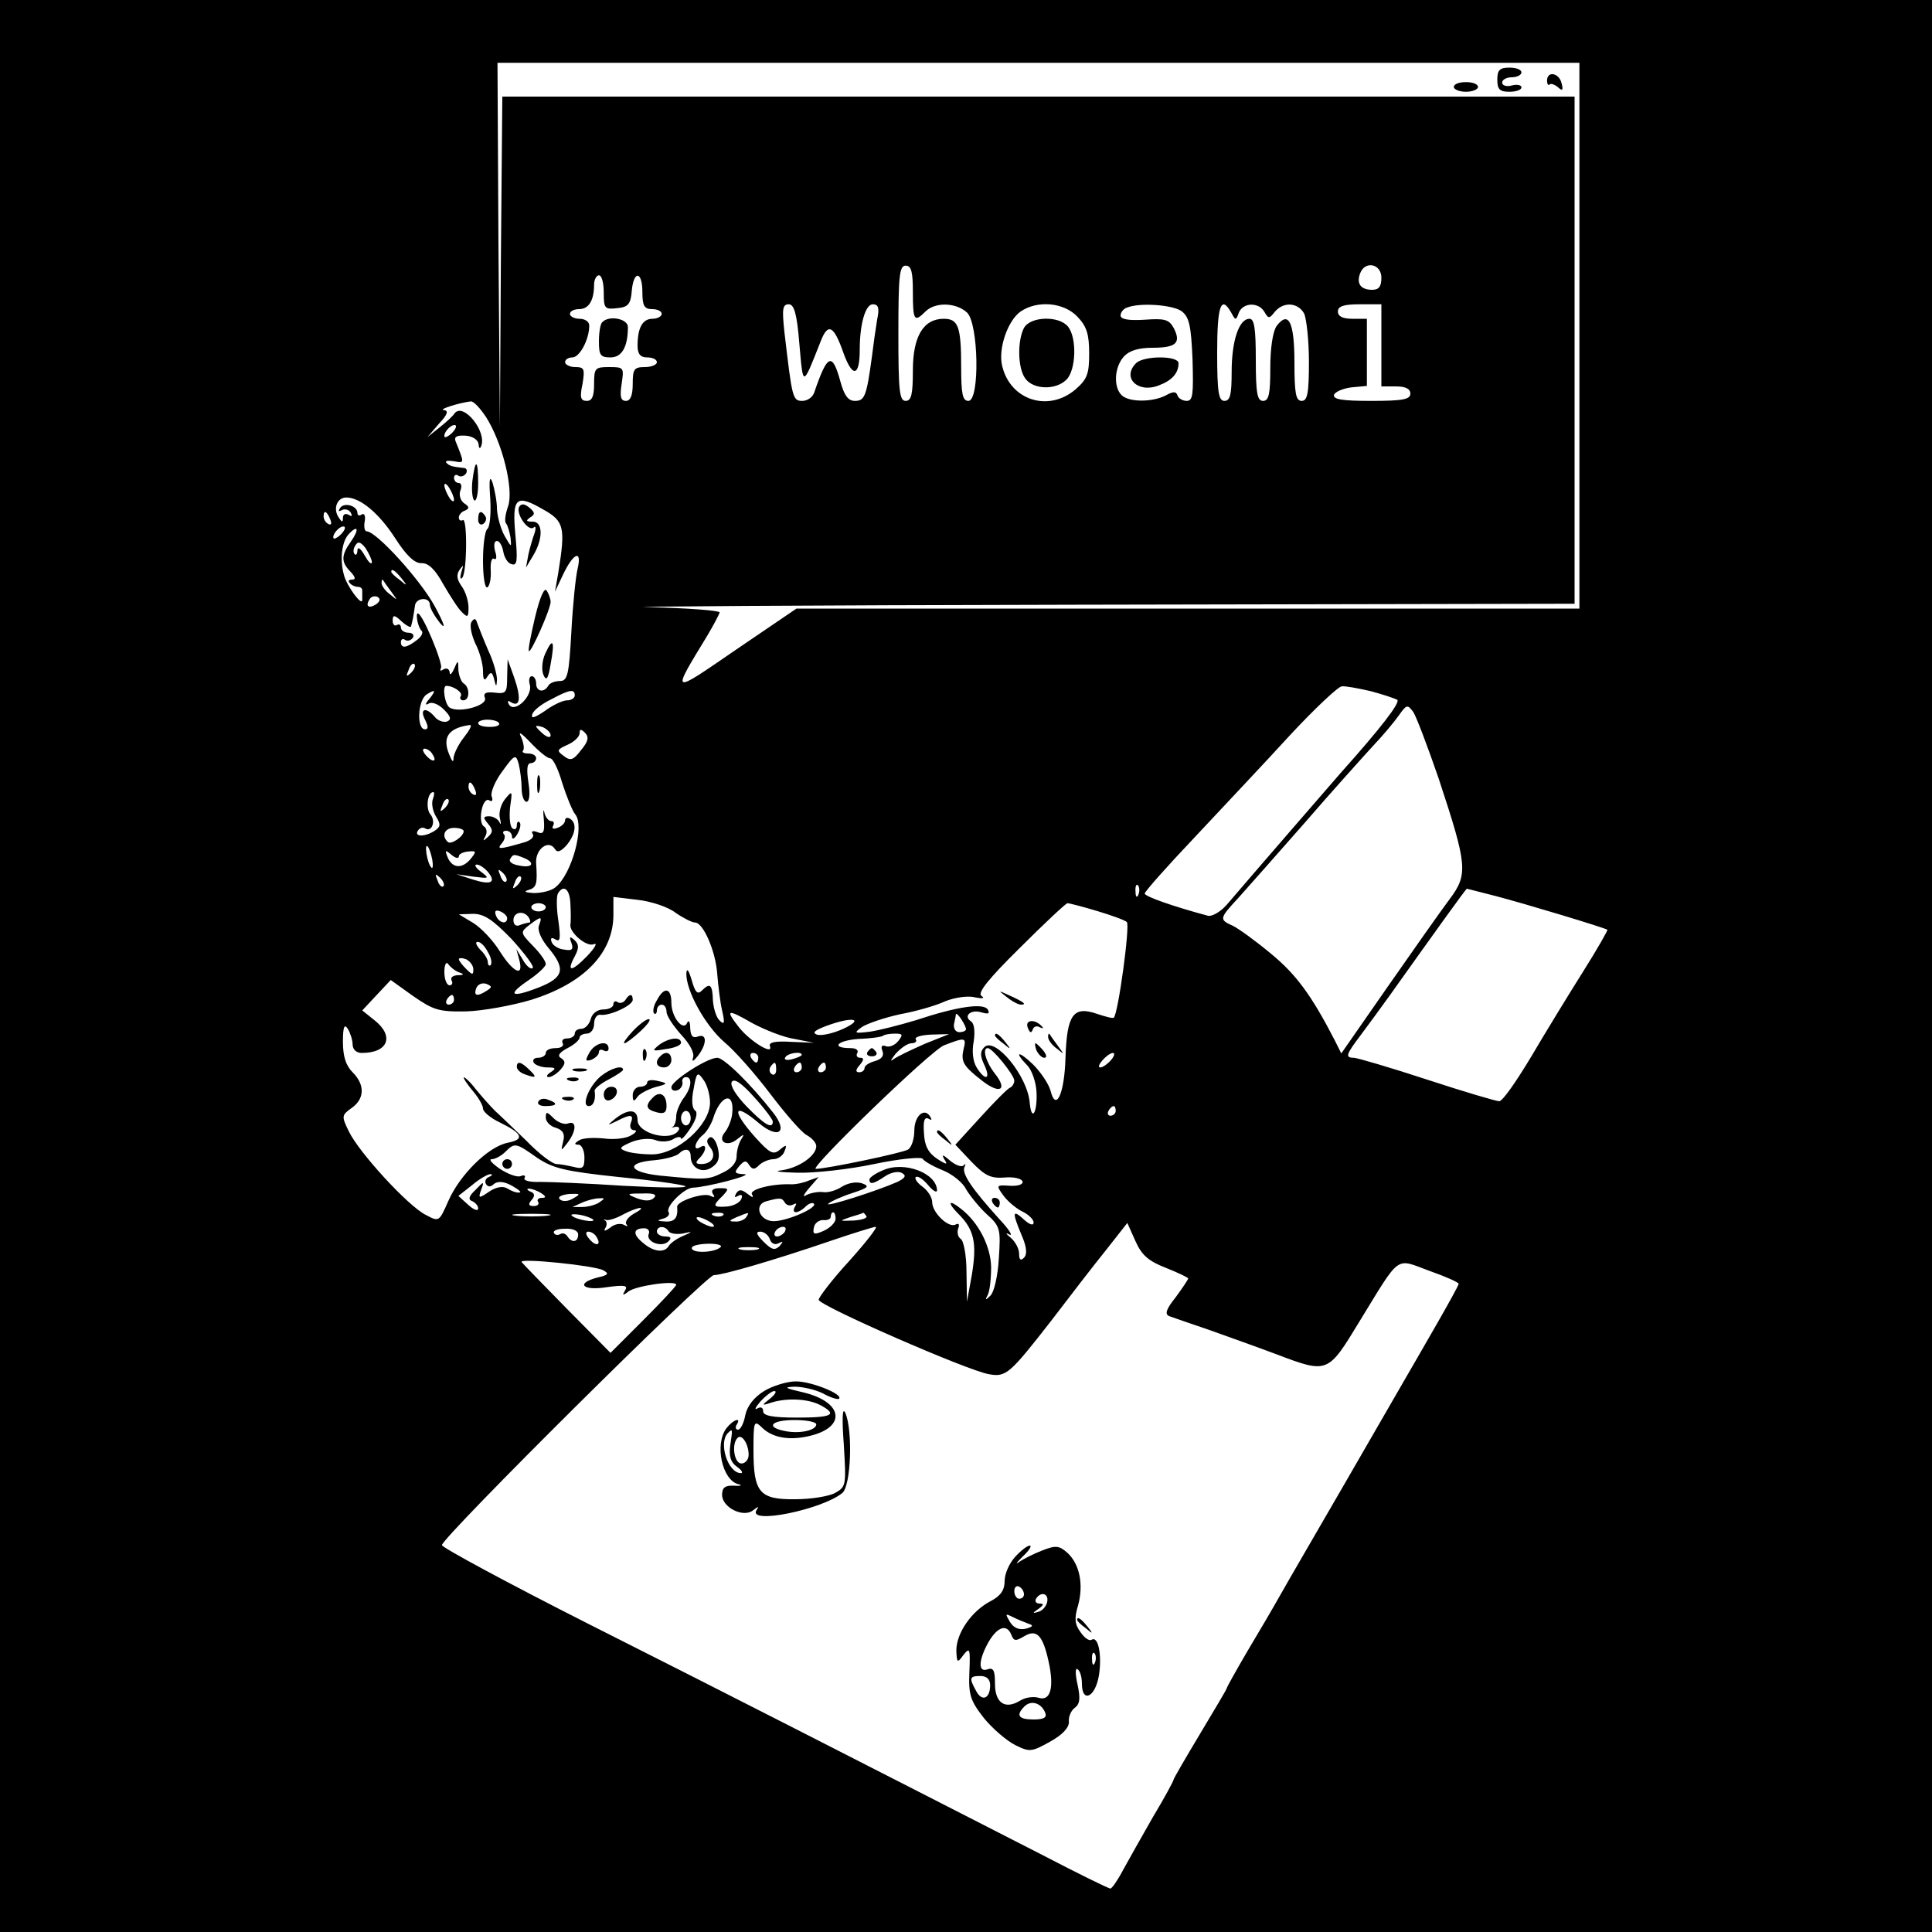 <?xml version="1.0" standalone="no"?>
<!DOCTYPE svg PUBLIC "-//W3C//DTD SVG 20010904//EN"
 "http://www.w3.org/TR/2001/REC-SVG-20010904/DTD/svg10.dtd">
<svg version="1.0" xmlns="http://www.w3.org/2000/svg"
 width="400pt" height="400pt" viewBox="0 0 400 400"
 preserveAspectRatio="xMidYMid meet">
<g transform="translate(0,400) scale(0.1,-0.1)"
fill="#000000" stroke="none">
<path d="M0 2000 l0 -2000 2000 0 2000 0 0 2000 0 2000 -2000 0 -2000 0 0
-2000z m3270 1305 l0 -565 -811 0 -810 0 -125 -85 c-137 -94 -135 -95 -59 30
13 22 24 43 25 47 0 4 -66 9 -147 11 -82 1 317 4 885 5 l1032 2 0 525 0 525
-1110 0 -1110 0 -3 -342 -2 -343 -3 378 -2 377 1120 0 1120 0 0 -565z m-1380
90 c0 -59 3 -63 26 -40 20 20 63 19 86 -2 24 -22 27 -183 3 -183 -12 0 -15 14
-15 69 0 85 -6 101 -36 101 -42 0 -64 -36 -64 -107 0 -49 -3 -63 -15 -63 -13
0 -15 22 -15 140 0 118 2 140 15 140 12 0 15 -13 15 -55z m970 30 c0 -18 -5
-25 -19 -25 -24 0 -33 13 -25 34 10 27 44 20 44 -9z m-1610 -31 c0 -33 2 -35
28 -32 22 2 28 8 30 36 4 43 22 41 22 -3 0 -28 4 -35 20 -35 11 0 20 -4 20
-10 0 -5 -9 -10 -19 -10 -21 0 -31 -19 -31 -56 0 -17 6 -24 20 -24 11 0 20 -4
20 -10 0 -5 -11 -10 -25 -10 -22 0 -25 -4 -25 -35 0 -24 -5 -35 -14 -35 -11 0
-13 9 -9 35 5 34 5 35 -26 35 -29 0 -31 -2 -31 -35 0 -25 -4 -35 -15 -35 -13
0 -15 7 -9 35 5 31 4 35 -15 35 -11 0 -21 5 -21 10 0 6 7 10 15 10 15 0 35 37
35 66 0 8 -9 14 -20 14 -11 0 -20 5 -20 10 0 6 9 10 19 10 20 0 31 18 31 51 0
10 5 19 10 19 6 0 10 -16 10 -36z m405 -106 c8 -90 6 -91 44 5 15 39 27 34 47
-23 19 -53 34 -50 34 6 0 54 12 94 27 94 12 0 14 -8 9 -32 -3 -18 -8 -53 -11
-78 -11 -81 -15 -90 -35 -90 -14 0 -22 11 -30 40 -17 62 -27 57 -54 -22 -3
-10 -14 -18 -25 -18 -20 0 -21 6 -37 143 -5 47 -4 57 9 57 11 0 17 -19 22 -82z
m576 56 c19 -20 24 -36 24 -76 0 -42 -4 -53 -28 -74 -56 -48 -135 -23 -152 48
-9 35 11 94 38 113 35 24 90 19 118 -11z m215 12 c16 -12 20 -29 23 -100 2
-72 1 -86 -12 -86 -8 0 -17 5 -19 11 -3 9 -9 9 -25 0 -28 -14 -76 -14 -91 1
-17 17 -15 58 5 80 11 12 30 18 59 18 49 0 60 10 44 41 -10 18 -19 20 -61 17
-33 -2 -49 1 -49 9 0 6 6 14 13 16 26 11 94 6 113 -7z m103 -3 c9 -17 10 -17
16 0 9 21 41 22 53 1 8 -14 10 -14 21 0 18 22 48 20 61 -3 5 -11 10 -56 10
-100 0 -65 -3 -81 -15 -81 -12 0 -15 15 -15 79 0 84 -12 109 -37 76 -8 -12
-13 -46 -13 -87 0 -54 -3 -68 -15 -68 -12 0 -15 16 -15 85 0 64 -3 85 -13 85
-22 0 -37 -46 -37 -110 0 -47 -3 -60 -15 -60 -12 0 -15 18 -15 100 0 97 8 120
29 83z m311 -68 l0 -85 30 0 c20 0 30 -5 30 -15 0 -12 -16 -15 -81 -15 -60 0
-80 3 -77 13 3 6 19 13 36 15 l32 3 0 70 0 69 -30 0 c-20 0 -30 5 -30 15 0 11
12 15 45 15 l45 0 0 -85z m-1854 -148 c34 -53 58 -150 46 -185 -6 -17 -8 -33
-4 -36 3 -4 7 -17 9 -29 2 -21 2 -21 -12 3 -8 14 -15 39 -16 55 0 17 -5 41 -9
55 -6 17 -8 8 -5 -32 2 -32 -1 -60 -6 -63 -5 -4 -9 -33 -9 -66 0 -33 4 -58 9
-55 5 3 8 19 7 35 -1 17 2 27 7 24 5 -3 6 4 2 16 -3 12 -2 21 4 21 5 0 11 -10
13 -22 2 -12 9 -24 17 -26 12 -4 13 7 8 61 -7 77 1 85 58 52 43 -24 46 -37 31
-130 l-7 -40 18 38 c21 43 38 49 29 10 -4 -16 -10 -74 -13 -130 -5 -91 -8
-103 -24 -103 -10 0 -21 -4 -24 -10 -9 -15 -25 -12 -25 5 0 8 -4 15 -9 15 -5
0 -7 -8 -4 -18 6 -23 -31 -59 -43 -41 -4 7 -3 10 4 5 19 -11 21 9 7 50 l-14
39 -1 -36 c0 -33 -2 -36 -26 -33 -18 2 -24 -1 -20 -11 6 -16 -54 -32 -73 -20
-10 6 -16 45 -7 45 15 0 35 -14 30 -21 -3 -5 0 -9 5 -9 14 0 14 27 1 35 -5 3
-10 16 -11 28 0 21 -1 21 -9 2 -5 -11 -9 -14 -9 -7 -1 7 -6 10 -13 6 -6 -4 -8
-3 -5 3 5 8 -38 113 -48 113 -5 0 0 -29 8 -36 4 -4 -1 -13 -11 -20 -21 -16
-32 -17 -32 -3 0 5 4 8 9 4 5 -3 12 -1 16 5 3 5 -1 10 -9 10 -9 0 -16 5 -16
11 0 5 -4 8 -8 5 -5 -3 -9 1 -9 9 0 13 4 12 19 -2 10 -9 19 -13 19 -10 1 4 3
12 4 17 1 6 3 17 4 25 1 18 31 20 31 3 0 -7 10 -24 21 -38 13 -15 9 -2 -11 35
-30 55 -121 155 -141 155 -4 0 -6 9 -4 20 2 11 0 18 -6 15 -5 -4 -9 -2 -9 3 0
15 -28 23 -36 10 -4 -6 -3 -8 4 -4 6 3 14 1 18 -5 4 -8 3 -9 -4 -5 -7 4 -12 1
-12 -6 0 -10 -2 -10 -9 1 -12 18 -3 41 16 41 29 0 68 -33 101 -84 23 -36 40
-52 54 -52 15 1 29 -13 46 -44 14 -24 31 -51 39 -58 11 -11 13 -10 13 10 0 13
-6 33 -14 44 -10 14 -12 24 -4 35 8 11 8 10 3 -6 -3 -11 -2 -16 2 -11 10 10
11 126 1 119 -5 -2 -8 0 -8 6 0 5 6 12 13 14 9 4 9 8 -2 15 -8 6 -11 17 -8 26
4 9 2 16 -3 16 -6 0 -10 5 -10 11 0 5 4 8 9 4 5 -3 12 -1 16 5 3 5 1 11 -4 11
-26 3 -30 4 -37 11 -3 4 3 5 16 3 22 -4 22 -5 3 42 -3 9 3 12 21 11 15 -1 26
-9 27 -18 0 -8 3 -10 5 -4 13 30 -37 92 -55 68 -3 -5 -17 -18 -31 -29 l-25
-20 24 28 c18 19 20 27 10 28 -13 1 31 15 56 18 6 0 19 -14 31 -32z m-68 -31
c-7 -8 -15 -12 -17 -11 -5 6 10 25 20 25 5 0 4 -6 -3 -14z m2 -141 c0 -5 -5
-3 -10 5 -5 8 -10 20 -10 25 0 6 5 3 10 -5 5 -8 10 -19 10 -25z m-256 -41 c3
-8 2 -12 -4 -9 -6 3 -10 10 -10 16 0 14 7 11 14 -7z m24 -28 c-7 -8 -15 -12
-17 -11 -5 6 10 25 20 25 5 0 4 -6 -3 -14z m18 -18 c-20 -28 -20 -42 0 -62 10
-11 11 -16 3 -16 -7 0 -9 -3 -5 -7 4 -5 12 -8 17 -8 5 0 9 -3 9 -7 0 -5 0 -14
0 -20 0 -15 -33 30 -38 52 -9 32 -4 68 9 83 20 22 24 12 5 -15z m44 -42 c-1
-6 -7 0 -15 14 -8 14 -14 19 -15 11 0 -8 -3 -12 -6 -8 -3 3 -3 11 2 18 5 9 11
7 21 -6 7 -11 13 -24 13 -29z m61 -33 c13 -16 12 -17 -3 -4 -10 7 -18 15 -18
17 0 8 8 3 21 -13z m-21 -28 c14 -19 14 -19 -2 -6 -10 7 -18 18 -18 24 0 6 1
8 3 6 1 -2 9 -13 17 -24z m-31 -26 c-16 -10 -23 -4 -14 10 3 6 11 8 17 5 6 -4
5 -9 -3 -15z m72 -142 c-10 -9 -11 -8 -5 6 3 10 9 15 12 12 3 -3 0 -11 -7 -18z
m1987 -38 c26 -7 50 -15 55 -18 6 -6 -33 -57 -117 -151 -27 -31 -171 -197
-236 -273 -13 -15 -31 -25 -39 -23 -71 19 -131 40 -131 46 0 4 46 56 103 116
56 60 145 154 197 211 52 56 101 102 108 102 7 1 34 -4 60 -10z m-1949 -16
c-9 -10 -9 -14 -2 -10 7 5 21 -1 32 -12 15 -15 16 -21 6 -25 -7 -2 -19 2 -25
10 -18 21 -32 17 -20 -6 7 -14 7 -20 0 -20 -18 0 -15 60 3 72 19 12 20 9 6 -9z
m301 7 c0 -5 -7 -10 -16 -10 -9 0 -30 -10 -46 -22 -21 -14 -29 -17 -26 -7 2 8
20 22 39 31 39 21 49 22 49 8z m1789 -173 c59 -179 61 -197 22 -249 -18 -24
-75 -105 -128 -181 l-96 -138 -14 28 c-48 93 -80 136 -131 178 -31 26 -67 52
-79 58 -29 13 -29 15 10 57 17 19 79 89 137 155 57 66 122 138 143 161 21 22
45 51 54 64 15 21 17 22 29 6 6 -9 30 -72 53 -139z m-1946 116 c3 -5 -6 -8
-19 -8 -13 0 -24 3 -24 8 0 4 9 7 19 7 11 0 22 -3 24 -7z m-72 -29 c-12 -15
-21 -34 -22 -43 0 -11 -3 -8 -9 7 -15 36 -1 55 43 61 5 0 -1 -11 -12 -25z
m179 4 c0 -6 -6 -5 -15 2 -8 7 -15 14 -15 16 0 2 7 1 15 -2 8 -4 15 -11 15
-16z m-1 -48 c6 0 17 -23 25 -51 9 -28 21 -58 27 -65 20 -24 -7 -124 -41 -151
-8 -7 -28 -12 -45 -12 -16 1 -22 3 -12 6 18 5 20 12 17 56 -2 29 26 50 39 29
5 -8 12 -5 24 8 19 23 22 46 7 55 -5 3 -10 2 -10 -3 0 -6 -7 -13 -16 -16 -8
-3 -12 -2 -9 4 3 6 2 10 -4 10 -5 0 -12 8 -14 18 -2 9 -3 3 -1 -15 2 -26 -1
-31 -13 -26 -10 4 -14 2 -10 -4 4 -6 -5 -14 -21 -18 -49 -14 -54 -14 -43 -1 6
7 8 16 4 19 -3 4 -1 7 5 7 7 0 12 -6 12 -12 0 -7 5 -5 11 5 6 10 8 21 5 24 -3
4 -6 1 -6 -6 0 -7 -4 -10 -9 -6 -5 3 -7 22 -5 43 5 35 5 36 -10 18 -9 -11 -14
-29 -11 -40 3 -12 2 -15 -1 -8 -3 6 -13 12 -21 12 -13 0 -13 -3 -3 -15 11 -13
11 -18 0 -28 -10 -9 -11 -9 -5 2 4 7 3 16 -3 20 -6 3 -8 18 -5 33 3 16 10 25
16 21 6 -4 8 0 5 8 -3 8 7 32 22 52 26 36 28 36 34 15 3 -13 6 -35 6 -50 0
-16 5 -28 10 -28 6 0 8 15 4 40 -4 27 -3 40 5 40 6 0 11 5 11 10 0 6 -7 10
-17 10 -9 0 -13 3 -10 6 3 4 1 16 -4 28 -7 13 0 9 19 -11 17 -18 35 -33 41
-33z m64 17 c-16 -21 -22 -23 -36 -12 -15 11 -14 13 8 23 14 6 25 17 25 24 0
9 3 9 11 1 9 -9 7 -18 -8 -36z m-308 -8 c11 -16 1 -19 -13 -3 -7 8 -8 14 -3
14 5 0 13 -5 16 -11z m89 -75 c3 -8 2 -12 -4 -9 -6 3 -10 10 -10 16 0 14 7 11
14 -7z m-88 -19 c-3 -9 0 -25 7 -36 10 -16 9 -21 -3 -29 -20 -13 -43 -13 -35
0 4 6 10 8 15 5 14 -9 23 15 11 29 -10 12 -6 46 6 46 3 0 2 -7 -1 -15z m25
-18 c-10 -9 -11 -8 -5 6 3 10 9 15 12 12 3 -3 0 -11 -7 -18z m39 -48 c0 -11
-27 -29 -33 -22 -14 13 -6 29 13 29 11 0 20 -3 20 -7z m-65 -59 c2 -12 1 -20
-2 -16 -4 4 -8 16 -10 28 -4 28 6 18 12 -12z m55 7 c0 5 9 9 19 10 18 2 18 0
4 -17 -18 -20 -38 -17 -47 7 -5 13 -4 14 9 3 8 -7 15 -8 15 -3z m134 -3 c25
-10 19 -22 -9 -16 -14 2 -22 8 -19 13 6 11 8 11 28 3z m-74 -29 c18 -22 7 -28
-31 -16 l-34 11 35 -5 c33 -4 34 -4 16 10 -11 8 -15 15 -9 15 6 0 16 -7 23
-15z m38 -20 c-3 -3 -9 2 -12 12 -6 14 -5 15 5 6 7 -7 10 -15 7 -18z m-130
-10 c-3 -3 -9 2 -12 12 -6 14 -5 15 5 6 7 -7 10 -15 7 -18z m153 2 c-10 -9
-11 -8 -5 6 3 10 9 15 12 12 3 -3 0 -11 -7 -18z m1286 -19 c-3 -8 -6 -5 -6 6
-1 11 2 17 5 13 3 -3 4 -12 1 -19z m-1176 -20 c1 -18 1 -37 0 -42 -3 -16 33
-47 48 -41 9 4 3 -7 -13 -24 -33 -34 -44 -34 -26 -1 9 17 9 25 -1 34 -9 8 -11
7 -6 -6 5 -14 1 -17 -15 -14 -12 1 -24 9 -26 16 -3 8 0 10 8 5 10 -6 11 2 6
39 -4 25 -4 50 -1 56 12 20 25 9 26 -22z m1915 17 c58 -15 227 -66 232 -70 1
-1 -21 -40 -50 -86 -29 -46 -78 -126 -108 -177 -30 -50 -59 -92 -66 -92 -6 0
-74 20 -150 45 -76 25 -145 45 -151 45 -19 0 -16 7 15 48 15 20 42 57 60 82
89 125 157 220 159 220 1 0 27 -7 59 -15z m-1697 -35 c16 -11 34 -20 40 -20
17 0 43 -60 46 -107 2 -24 6 -58 10 -75 6 -26 5 -31 -5 -21 -7 6 -13 26 -14
42 -1 33 -6 37 -23 20 -9 -9 -14 -3 -21 22 -6 20 -10 26 -11 14 -1 -36 39
-108 78 -142 22 -18 65 -67 96 -108 31 -41 65 -80 75 -85 11 -6 20 -16 20 -23
0 -20 -36 -45 -72 -50 -18 -2 -4 -4 32 -5 36 -1 108 7 160 18 52 11 97 15 100
11 3 -5 22 -16 42 -24 20 -8 42 -26 48 -39 7 -12 26 -36 42 -51 29 -26 30 -31
26 -92 -2 -37 -10 -70 -17 -77 -11 -11 -12 -10 -6 1 4 7 7 33 7 58 -1 43 -26
92 -62 120 -26 21 -30 14 -5 -11 32 -32 38 -60 27 -126 l-10 -55 -1 62 c0 34
-6 65 -12 68 -6 4 -8 14 -5 22 3 8 1 11 -5 8 -14 -9 -49 24 -49 46 0 10 -9 24
-20 32 -11 8 -17 17 -14 20 4 3 15 -4 25 -16 10 -12 18 -17 19 -12 0 36 -68
62 -112 42 -15 -6 -28 -15 -28 -19 0 -11 8 -10 33 7 12 8 28 11 35 6 9 -5 6
-10 -10 -18 -43 -19 -153 -54 -143 -45 6 5 28 15 50 22 33 11 36 14 20 20 -12
4 -29 1 -42 -7 -12 -8 -30 -13 -40 -11 -10 1 -25 -2 -33 -6 -9 -6 -7 0 5 14
l20 23 -20 -7 c-11 -5 -27 -8 -35 -8 -42 2 -90 -11 -83 -21 4 -7 1 -7 -9 1
-13 10 -18 10 -24 1 -4 -8 -3 -9 4 -5 7 4 10 2 7 -6 -3 -8 -17 -15 -30 -16
-29 -2 -31 1 -9 22 14 15 13 16 -6 16 -13 0 -19 -4 -14 -12 5 -7 3 -8 -5 -4
-13 8 -71 -11 -69 -23 2 -22 -5 -31 -24 -30 -18 1 -19 2 -5 6 9 2 15 9 11 14
-6 11 32 49 50 50 30 1 128 27 107 28 -20 1 -22 3 -11 16 11 13 15 13 21 3 7
-10 11 -10 21 0 6 6 20 12 29 12 9 0 20 7 23 16 6 14 4 15 -9 4 -14 -12 -21
-8 -51 25 -51 57 -46 75 8 29 40 -33 60 -18 29 22 -47 60 -102 114 -116 114
-21 0 -95 -48 -95 -61 0 -6 6 -9 13 -6 6 2 11 10 10 16 -2 6 2 11 7 11 14 0
12 -22 -5 -44 -8 -11 -15 -28 -15 -37 0 -10 -3 -19 -7 -22 -5 -2 -2 -2 5 0 7
1 10 -2 7 -7 -15 -25 -85 -7 -85 21 0 23 -19 24 -46 3 -18 -15 -18 -15 3 -5
29 15 36 14 29 -4 -3 -8 0 -15 7 -15 7 0 4 -5 -7 -11 -10 -6 -35 -9 -56 -6
-21 2 -44 1 -51 -4 -10 -6 -11 -9 -1 -9 6 0 12 -12 12 -26 0 -22 -3 -25 -22
-20 -13 3 -29 6 -36 6 -8 0 -36 21 -62 48 -27 26 -56 54 -65 62 -8 8 -27 29
-40 45 -13 17 -25 27 -25 24 0 -3 9 -16 20 -29 11 -13 20 -29 20 -35 0 -7 16
-20 35 -29 47 -23 52 -35 16 -42 -40 -8 -99 -66 -123 -121 -19 -43 -19 -43
-47 -28 -36 18 -138 129 -159 173 -15 31 -15 33 6 48 27 19 28 48 2 74 -14 14
-20 33 -20 63 0 31 3 38 10 27 5 -8 10 -23 10 -32 0 -11 8 -18 19 -18 55 0 68
35 26 68 l-25 20 29 31 30 32 46 -33 c42 -29 53 -33 110 -32 34 1 95 12 135
24 109 34 170 97 170 176 l0 37 50 -6 c28 -3 64 -15 79 -27z m-269 12 c0 -5
-7 -9 -15 -9 -8 0 -15 4 -15 9 0 4 7 8 15 8 8 0 15 -4 15 -8z m1141 -8 c30 -9
58 -19 62 -23 7 -7 -18 -190 -27 -198 -2 -2 -17 2 -35 8 -49 17 -62 -2 -65
-90 -2 -76 -20 -114 -31 -69 -4 14 -20 38 -36 54 -30 29 -41 28 -12 -2 9 -9
18 -34 19 -55 2 -42 -10 -63 -14 -23 -4 56 -72 138 -94 116 -9 -9 -9 -18 0
-37 14 -30 2 -34 -16 -5 -8 13 -10 34 -6 54 3 21 1 36 -5 41 -18 11 -1 26 21
19 14 -4 18 -3 13 6 -9 14 -64 6 -148 -22 -33 -10 -76 -21 -96 -24 -33 -4 -34
-3 -16 10 11 7 46 19 78 26 33 6 75 18 94 27 20 8 48 12 62 8 15 -3 21 -2 13
3 -9 6 14 35 80 100 51 51 95 92 98 92 4 0 31 -7 61 -16z m-1221 -15 c0 -14
-17 -10 -23 5 -4 10 -1 13 9 9 7 -3 14 -9 14 -14z m9 -43 c27 -30 47 -56 44
-60 -4 -4 -13 4 -20 16 l-14 23 6 -22 c10 -37 -12 -27 -40 17 -14 23 -39 49
-55 59 l-30 18 29 1 c23 0 40 -11 80 -52z m36 44 c3 -5 4 -10 1 -10 -2 0 -11
-2 -19 -5 -8 -4 -14 0 -14 10 0 17 22 21 32 5z m21 -16 c-4 -9 4 -28 19 -46
37 -44 33 -62 -21 -83 -57 -22 -65 -15 -19 16 19 13 35 28 35 33 0 6 -12 23
-27 38 -26 27 -26 28 -7 43 25 19 27 18 20 -1z m-106 -55 c7 -11 9 -23 6 -27
-3 -3 -6 0 -6 6 0 6 -7 18 -16 26 -8 9 -11 16 -5 16 6 0 15 -9 21 -21z m-30
-36 c0 -12 -2 -12 -15 1 -8 8 -15 17 -15 20 0 3 7 3 15 0 8 -4 15 -13 15 -21z
m-30 -6 c12 -4 11 -6 -3 -6 -10 -1 -15 -5 -12 -11 3 -5 1 -10 -4 -10 -6 0 -11
12 -11 28 0 15 4 22 8 16 4 -6 14 -14 22 -17z m58 -38 c-20 -13 -28 -11 -22 5
3 8 12 12 21 9 12 -5 12 -7 1 -14z m-68 -19 c0 -5 -5 -10 -11 -10 -5 0 -7 5
-4 10 3 6 8 10 11 10 2 0 4 -4 4 -10z m705 -81 l40 -8 -48 2 c-32 2 -46 -1
-43 -9 8 -20 -41 10 -64 39 -29 37 -25 39 27 9 26 -14 66 -30 88 -33z m355 20
c0 -3 -6 -6 -14 -6 -7 0 -12 7 -11 16 2 9 4 18 4 21 2 6 21 -23 21 -31z m-254
1 c-22 -10 -46 -15 -55 -12 -10 4 -4 9 20 18 54 20 80 15 35 -6z m114 -25 c-7
-9 -19 -14 -26 -11 -8 3 -11 0 -7 -10 4 -10 -2 -17 -16 -21 -11 -3 -21 -9 -21
-14 0 -5 -5 -9 -11 -9 -8 0 -8 5 1 15 9 11 9 15 1 15 -7 0 -9 5 -6 10 3 6 -3
10 -14 10 -42 0 -28 16 17 19 25 1 48 4 51 7 2 2 13 4 24 4 16 0 17 -2 7 -15z
m55 -6 c-27 -12 -57 -26 -65 -32 -8 -6 -6 -2 4 11 11 12 25 22 33 22 8 0 12 4
9 8 -3 5 11 9 32 10 l37 1 -50 -20z m80 -11 c-6 -26 -1 -35 39 -66 36 -28 53
-19 26 15 -19 24 -27 53 -15 53 10 0 54 -55 55 -67 0 -6 -4 -13 -9 -15 -4 -1
-32 -29 -61 -61 l-52 -57 33 -35 c28 -29 40 -35 68 -33 19 2 36 -2 38 -8 2 -6
-9 -10 -26 -9 -29 2 -29 1 -13 -21 9 -12 27 -27 40 -33 12 -6 22 -16 22 -22 0
-7 -8 -5 -20 6 -24 22 -25 16 -5 -32 11 -25 12 -40 5 -47 -7 -7 -10 -4 -10 8
0 11 -8 25 -17 33 -11 9 -12 12 -3 7 8 -4 -1 11 -21 32 -56 62 -79 95 -72 108
3 6 2 8 -2 3 -5 -4 -17 1 -28 10 -15 13 -18 14 -12 3 8 -12 5 -12 -15 1 -18
12 -26 27 -27 53 -2 25 1 34 9 30 7 -4 8 -3 4 4 -12 20 -33 2 -33 -29 0 -17
-6 -35 -13 -39 -11 -7 -169 -40 -191 -40 -15 0 240 247 266 256 44 17 46 16
40 -8z m-425 -18 c0 -5 -2 -10 -4 -10 -3 0 -8 5 -11 10 -3 6 -1 10 4 10 6 0
11 -4 11 -10z m90 6 c0 -2 -9 -6 -20 -9 -11 -3 -18 -1 -14 4 5 9 34 13 34 5z
m640 -11 c-7 -8 -17 -15 -22 -15 -11 0 14 29 26 30 5 0 3 -7 -4 -15z m-693
-20 c0 -8 -4 -12 -9 -9 -5 3 -6 10 -3 15 9 13 12 11 12 -6z m53 5 c0 -5 -5
-10 -11 -10 -5 0 -7 5 -4 10 3 6 8 10 11 10 2 0 4 -4 4 -10z m50 0 c0 -5 -5
-10 -11 -10 -5 0 -7 5 -4 10 3 6 8 10 11 10 2 0 4 -4 4 -10z m-240 -73 c0 -46
-68 -107 -120 -107 -21 0 -46 3 -55 7 -14 5 -12 8 11 18 16 7 38 9 50 5 11 -5
28 -4 37 1 9 6 17 6 17 2 0 -4 9 5 20 22 12 18 15 32 9 36 -6 4 -8 21 -3 44 6
35 8 37 20 20 8 -10 14 -32 14 -48z m130 -39 c0 -17 -18 -6 -54 31 -23 24 -35
44 -31 51 5 8 20 -2 46 -31 22 -24 39 -47 39 -51z m-84 17 c-1 -13 -8 -30 -15
-39 -17 -20 5 -32 26 -14 14 11 15 11 7 -2 -5 -8 -9 -24 -9 -35 0 -12 -11 -25
-29 -33 -30 -15 -37 -15 -129 -6 -66 7 -74 27 -11 32 21 2 43 8 49 13 13 13
25 11 25 -5 0 -25 25 -37 45 -22 13 9 16 20 11 40 -4 15 -11 24 -17 21 -7 -5
-6 -11 1 -20 14 -17 5 -35 -18 -35 -12 0 -13 3 -4 12 15 15 16 32 2 23 -16
-10 -12 11 5 25 8 6 17 22 21 33 15 50 45 59 40 12z m794 5 c0 -5 -5 -10 -11
-10 -5 0 -7 5 -4 10 3 6 8 10 11 10 2 0 4 -4 4 -10z m-880 -15 c0 -8 -4 -15
-10 -15 -5 0 -10 7 -10 15 0 8 5 15 10 15 6 0 10 -7 10 -15z m-318 -82 c33
-22 57 -28 170 -40 72 -7 134 -16 137 -19 3 -4 -55 -3 -129 1 -74 5 -152 8
-172 8 -21 -1 -35 3 -32 8 3 5 -1 7 -8 4 -7 -3 -26 4 -43 15 -16 11 -24 20
-17 20 7 0 20 7 28 15 20 20 22 19 66 -12z m-100 -40 c-6 -2 -9 -9 -6 -14 4
-7 10 -7 17 0 8 6 21 5 37 -4 14 -8 21 -14 15 -14 -5 -1 -16 3 -24 8 -9 6 -23
4 -38 -6 -22 -15 -23 -14 -17 3 7 19 6 19 -12 0 -14 -13 -15 -20 -6 -23 6 -3
12 -9 12 -15 0 -6 -9 -3 -20 7 l-21 19 28 22 c15 13 33 23 38 23 6 0 4 -3 -3
-6z m108 -33 c11 -7 11 -10 2 -10 -7 0 -11 -4 -8 -8 3 -5 -1 -9 -9 -9 -11 0
-12 4 -4 13 7 8 6 14 -3 17 -7 3 -8 6 -3 6 6 0 17 -4 25 -9z m67 -11 c-11 -7
-23 -7 -28 -2 -5 5 3 9 19 11 24 1 25 0 9 -9z m167 1 c-7 -7 -19 -7 -35 -1
-23 9 -22 10 11 10 23 1 31 -2 24 -9z m-114 -10 c-8 -5 -24 -9 -35 -9 l-20 0
20 9 c11 5 27 9 35 9 13 1 13 0 0 -9z m385 0 c4 -6 11 -7 17 -4 7 4 8 2 4 -4
-9 -16 7 -15 22 0 6 6 14 9 17 6 9 -9 -64 -40 -88 -36 -27 4 -35 35 -10 41 29
8 32 7 38 -3z m-313 -23 c-12 -7 -19 -17 -15 -22 4 -4 2 -5 -5 -1 -7 4 -20 2
-29 -6 -10 -7 -14 -8 -10 -1 4 6 4 13 0 16 -5 2 -3 3 3 1 5 -1 21 4 35 12 13
7 29 13 34 13 6 0 0 -5 -13 -12z m-179 -4 c-18 -2 -48 -2 -65 0 -18 2 -4 4 32
4 36 0 50 -2 33 -4z m95 -8 c3 -3 -4 -4 -16 -2 -12 2 -24 6 -28 10 -4 3 4 4
16 2 12 -2 25 -7 28 -10z m269 9 c-3 -3 -12 -4 -19 -1 -8 3 -5 6 6 6 11 1 17
-2 13 -5z m48 -4 c-3 -5 -14 -10 -23 -9 -14 0 -13 2 3 9 27 11 27 11 20 0z
m185 -3 c0 -8 -11 -19 -24 -25 -20 -9 -24 -8 -21 6 1 9 10 16 19 16 9 -1 16 2
16 7 0 5 2 9 5 9 3 0 5 -6 5 -13z m64 5 c2 -4 -10 -8 -27 -9 -30 -1 -30 -1 -7
7 14 4 26 8 27 9 1 1 4 -3 7 -7z m-324 -12 c8 -5 11 -10 5 -10 -5 0 -17 5 -25
10 -8 5 -10 10 -5 10 6 0 17 -5 25 -10z m944 -95 c25 -10 46 -20 46 -22 0 -2
-12 -20 -26 -39 -20 -25 -23 -35 -13 -39 8 -3 46 -16 84 -29 39 -14 101 -36
138 -50 106 -40 106 -40 171 67 87 142 74 132 145 106 34 -12 61 -24 61 -27 0
-3 -20 -39 -44 -81 -24 -42 -53 -92 -64 -111 -11 -19 -68 -118 -127 -220 -59
-102 -119 -205 -133 -230 -14 -25 -45 -78 -69 -118 -24 -41 -43 -75 -43 -77 0
-2 -25 -44 -55 -94 -30 -50 -55 -93 -55 -95 0 -3 -19 -38 -43 -78 -23 -40 -51
-90 -62 -110 -11 -21 -23 -38 -26 -38 -4 0 -67 31 -140 69 -393 201 -665 340
-939 478 -168 85 -305 159 -305 164 0 16 547 559 563 559 18 0 122 30 242 71
47 16 89 29 93 29 5 0 -20 -32 -55 -71 -35 -38 -63 -75 -63 -80 0 -12 309
-147 352 -154 36 -7 44 1 129 110 38 50 89 116 114 147 l44 56 17 -38 c13 -29
27 -41 63 -55z m-1217 69 c0 -16 -13 -18 -22 -4 -4 6 -10 8 -15 5 -5 -3 -11
-2 -13 2 -3 5 7 9 22 9 17 1 28 -4 28 -12z m146 1 c-6 -16 27 -29 41 -15 7 7
5 10 -7 10 -9 0 -17 5 -17 10 0 12 17 13 24 1 3 -5 16 -7 29 -5 22 5 22 4 1
-5 -12 -5 -25 -14 -29 -20 -9 -16 -32 -13 -54 6 -22 18 -20 30 3 30 8 0 12 -6
9 -12z m282 5 c-3 -5 -11 -10 -16 -10 -6 0 -7 5 -4 10 3 6 11 10 16 10 6 0 7
-4 4 -10z m-390 -11 c11 -17 -1 -21 -15 -4 -8 9 -8 15 -2 15 6 0 14 -5 17 -11z
m359 -5 c3 -9 11 -12 18 -8 10 5 10 4 2 -6 -10 -9 -16 -8 -33 9 -15 15 -17 21
-7 21 8 0 17 -7 20 -16z m-102 -16 c-14 -13 -66 -13 -59 0 3 4 19 7 36 7 16 0
27 -3 23 -7z m76 -5 c-10 -2 -26 -2 -35 0 -10 3 -2 5 17 5 19 0 27 -2 18 -5z
m-319 -43 c13 -7 10 -10 -12 -15 -46 -12 -31 -28 19 -20 37 5 45 4 38 -7 -6
-10 -5 -11 7 -2 15 12 99 24 99 14 0 -3 -31 -36 -68 -73 l-68 -68 -90 91 c-49
50 -91 93 -94 97 -7 9 151 -7 169 -17z"/>
<path d="M3100 3835 c0 -20 5 -25 25 -25 14 0 25 4 25 9 0 5 -9 7 -20 4 -11
-3 -20 0 -20 6 0 6 9 11 20 11 11 0 20 5 20 10 0 6 -11 10 -25 10 -20 0 -25
-5 -25 -25z"/>
<path d="M3203 3833 c0 -7 3 -11 5 -8 3 3 11 0 18 -6 9 -8 11 -6 7 9 -5 21
-30 26 -30 5z"/>
<path d="M3010 3820 c0 -5 11 -10 25 -10 14 0 25 5 25 10 0 6 -11 10 -25 10
-14 0 -25 -4 -25 -10z"/>
<path d="M1247 3333 c-4 -3 -7 -21 -7 -40 0 -28 3 -33 24 -33 23 0 36 21 36
63 0 17 -39 25 -53 10z"/>
<path d="M2120 3321 c-14 -27 -13 -84 3 -105 17 -23 63 -24 85 -2 20 20 22 87
3 110 -19 23 -78 21 -91 -3z"/>
<path d="M2352 3248 c-30 -30 4 -63 47 -46 27 10 41 25 41 46 0 16 -72 16 -88
0z"/>
<path d="M978 3004 c-2 -19 0 -37 4 -40 4 -3 8 13 8 35 0 51 -6 53 -12 5z"/>
<path d="M1075 2951 c-8 -14 19 -53 30 -43 4 4 5 -1 2 -11 -4 -11 -10 -31 -13
-45 l-5 -27 15 25 c21 35 20 70 -1 70 -14 0 -15 2 -5 9 10 6 10 10 -2 20 -10
8 -16 9 -21 2z"/>
<path d="M990 2924 c0 -8 5 -12 10 -9 6 4 8 11 5 16 -9 14 -15 11 -15 -7z"/>
<path d="M1108 2723 c-9 -38 -15 -69 -13 -71 4 -5 45 87 45 102 0 6 -4 17 -8
23 -5 8 -14 -13 -24 -54z"/>
<path d="M976 2712 c-4 -7 0 -26 8 -44 9 -17 16 -43 16 -57 0 -19 3 -22 9 -12
7 11 10 10 14 -5 4 -17 5 -17 6 -1 0 10 -7 37 -18 60 -10 23 -20 49 -23 57 -3
10 -6 11 -12 2z"/>
<path d="M1129 2647 c-7 -15 -8 -34 -4 -44 6 -14 10 -9 15 22 9 48 5 57 -11
22z"/>
<path d="M1112 2375 c0 -16 2 -22 5 -12 2 9 2 23 0 30 -3 6 -5 -1 -5 -18z"/>
<path d="M1360 1929 c-7 -11 -9 -23 -6 -27 3 -3 6 0 6 6 0 7 5 12 10 12 6 0
10 -7 10 -15 0 -8 14 -29 30 -47 18 -19 28 -38 25 -47 -3 -11 0 -9 10 3 19 25
19 47 0 40 -11 -4 -15 1 -16 17 0 13 -3 18 -6 12 -8 -20 -33 11 -33 41 0 31
-15 34 -30 5z"/>
<path d="M1295 1930 c-4 -6 -11 -8 -16 -5 -5 4 -9 1 -9 -4 0 -6 -9 -11 -21
-11 -12 0 -23 -8 -26 -20 -3 -11 -12 -20 -19 -20 -8 0 -14 -4 -14 -10 0 -5 -7
-10 -16 -10 -8 0 -12 -4 -9 -10 3 -5 -3 -10 -14 -10 -12 0 -21 -4 -21 -10 0
-5 -7 -10 -16 -10 -8 0 -12 -4 -9 -10 3 -5 16 -10 28 -10 18 0 19 -2 7 -10 -8
-5 -10 -10 -4 -10 6 0 17 7 25 16 10 12 10 17 1 23 -9 5 -4 12 13 21 14 7 25
17 25 22 0 4 7 8 15 8 8 0 15 9 15 20 0 12 6 20 13 19 18 -3 67 19 67 31 0 13
-7 13 -15 0z"/>
<path d="M1310 1865 c-13 -14 -21 -25 -17 -25 3 0 18 11 33 25 15 14 23 25 17
25 -5 0 -20 -11 -33 -25z"/>
<path d="M1365 1837 c-16 -13 -15 -14 13 -9 18 2 32 8 32 13 0 13 -24 11 -45
-4z"/>
<path d="M1220 1820 c-9 -16 -8 -18 5 -14 8 4 15 10 15 16 0 5 5 6 10 3 6 -3
10 -1 10 4 0 19 -29 12 -40 -9z"/>
<path d="M1331 1814 c0 -11 3 -14 6 -6 3 7 2 16 -1 19 -3 4 -6 -2 -5 -13z"/>
<path d="M1367 1813 c-12 -11 -8 -23 8 -23 8 0 15 7 15 15 0 16 -12 20 -23 8z"/>
<path d="M1070 1791 c0 -5 7 -12 16 -15 24 -9 27 -7 10 9 -17 17 -26 19 -26 6z"/>
<path d="M1188 1783 c6 -2 18 -2 25 0 6 3 1 5 -13 5 -14 0 -19 -2 -12 -5z"/>
<path d="M1244 1772 c-25 -21 -41 -62 -25 -62 10 0 15 14 12 32 0 4 13 15 29
23 17 9 30 18 30 20 0 11 -26 3 -46 -13z"/>
<path d="M1178 1763 c7 -3 16 -2 19 1 4 3 -2 6 -13 5 -11 0 -14 -3 -6 -6z"/>
<path d="M1340 1759 c0 -5 -7 -9 -15 -9 -8 0 -15 -8 -15 -17 0 -13 2 -15 9 -5
4 7 21 16 37 21 27 7 28 8 6 13 -12 3 -22 2 -22 -3z"/>
<path d="M1250 1734 c0 -9 5 -14 12 -12 18 6 21 28 4 28 -9 0 -16 -7 -16 -16z"/>
<path d="M1352 1728 c-17 -17 -15 -25 8 -31 15 -4 20 0 20 13 0 24 -14 32 -28
18z"/>
<path d="M1115 1720 c-4 -6 3 -10 14 -10 25 0 27 6 6 13 -8 4 -17 2 -20 -3z"/>
<path d="M1168 1723 c7 -3 16 -2 19 1 4 3 -2 6 -13 5 -11 0 -14 -3 -6 -6z"/>
<path d="M1130 1686 c0 -8 9 -18 21 -21 15 -5 19 -13 15 -28 -5 -21 -5 -21 9
-3 19 25 19 47 1 40 -7 -3 -21 2 -30 11 -14 14 -16 14 -16 1z"/>
<path d="M2084 1936 c11 -9 24 -16 30 -16 12 0 7 5 -24 19 -24 11 -24 11 -6
-3z"/>
<path d="M2128 1872 c4 -10 7 -12 10 -4 2 7 9 9 15 5 7 -3 8 -2 4 2 -14 16
-36 14 -29 -3z"/>
<path d="M2060 1856 c0 -2 8 -10 18 -17 15 -13 16 -12 3 4 -13 16 -21 21 -21
13z"/>
<path d="M2170 1853 c0 -6 8 -17 18 -24 16 -13 16 -13 2 6 -8 11 -16 22 -17
24 -2 2 -3 0 -3 -6z"/>
<path d="M2146 1825 c4 -8 11 -15 16 -15 6 0 5 6 -2 15 -7 8 -14 15 -16 15 -2
0 -1 -7 2 -15z"/>
<path d="M1796 1822 c-3 -5 1 -9 9 -9 8 0 12 4 9 9 -3 4 -7 8 -9 8 -2 0 -6 -4
-9 -8z"/>
<path d="M1940 1656 c0 -2 8 -10 18 -17 15 -13 16 -12 3 4 -13 16 -21 21 -21
13z"/>
<path d="M2055 1510 c3 -5 8 -10 11 -10 2 0 4 5 4 10 0 6 -5 10 -11 10 -5 0
-7 -4 -4 -10z"/>
<path d="M1040 1590 c0 -5 5 -10 10 -10 6 0 10 5 10 10 0 6 -4 10 -10 10 -5 0
-10 -4 -10 -10z"/>
<path d="M1582 1120 c-21 -13 -35 -31 -39 -50 -3 -17 -10 -30 -15 -30 -5 0 -6
5 -3 10 11 17 -7 11 -21 -7 -25 -33 -9 -108 25 -116 9 -2 5 -4 -9 -3 -19 1
-25 -4 -25 -19 0 -26 44 -48 64 -32 12 9 13 9 7 0 -17 -30 137 2 178 36 18 15
22 130 6 166 -6 13 -7 -12 -3 -66 5 -84 5 -87 -18 -100 -13 -7 -50 -13 -82
-13 -75 -1 -87 14 -87 102 0 58 1 62 16 48 22 -23 58 -29 100 -19 77 18 70 70
-12 90 -39 9 -43 11 -19 12 17 0 43 -6 59 -14 16 -9 31 -13 33 -11 10 9 -57
36 -89 36 -18 0 -48 -9 -66 -20z m12 -16 c-18 -14 -18 -15 6 -7 32 9 75 7 100
-7 35 -19 22 -25 -50 -25 -51 0 -70 4 -70 13 0 8 -5 10 -12 6 -7 -4 -4 2 6 14
11 12 24 22 29 22 6 0 2 -7 -9 -16z m96 -53 c0 -12 -33 -20 -64 -14 -42 8 -30
23 19 23 25 0 45 -4 45 -9z m-178 -43 c-3 -22 0 -35 14 -45 10 -7 13 -13 8
-13 -27 0 -47 63 -27 83 10 10 10 9 5 -25z m38 -20 c0 -10 -7 -18 -15 -18 -15
0 -21 40 -8 53 9 9 23 -13 23 -35z"/>
<path d="M2102 777 c-12 -13 -22 -35 -22 -50 0 -19 -8 -31 -29 -42 -39 -20
-71 -66 -71 -102 1 -26 2 -27 15 -9 13 16 14 13 12 -36 -2 -47 2 -59 30 -95
18 -22 47 -47 65 -56 30 -15 34 -14 72 7 27 15 40 30 39 42 -1 10 5 23 12 28
11 8 12 20 6 48 -5 22 -5 36 0 32 5 -3 9 -16 9 -30 0 -40 27 -29 35 16 7 42
-1 84 -15 75 -5 -3 -15 4 -23 16 -12 16 -13 29 -5 55 12 44 3 86 -22 109 -17
15 -24 16 -52 5 -18 -7 -40 -18 -48 -24 -9 -6 -5 -1 8 12 13 12 19 22 14 22
-5 0 -18 -10 -30 -23z m18 -78 c0 -5 -4 -9 -10 -9 -5 0 -10 7 -10 16 0 8 5 12
10 9 6 -3 10 -10 10 -16z m48 -16 c-2 -9 -10 -18 -18 -20 -13 -4 -13 -3 0 6
11 8 12 11 2 11 -7 0 -10 5 -7 10 10 16 27 11 23 -7z m-38 -45 c10 -3 9 -6 -6
-10 -14 -3 -25 1 -33 14 -10 17 -10 18 6 10 10 -5 25 -11 33 -14z m-36 -23 c5
-13 9 -13 26 -3 26 16 39 3 51 -52 12 -54 4 -83 -21 -75 -10 3 -27 1 -38 -6
-31 -19 -52 -5 -52 35 0 27 -3 34 -15 30 -21 -8 -19 20 2 57 19 32 38 37 47
14z m173 -57 c-3 -8 -6 -5 -6 6 -1 11 2 17 5 13 3 -3 4 -12 1 -19z m-217 -47
c0 -28 -17 -35 -29 -12 -15 27 -14 31 9 31 13 0 20 -7 20 -19z m114 -57 c4
-10 -3 -14 -24 -14 -32 0 -37 9 -19 27 14 14 35 7 43 -13z"/>
<path d="M2230 646 c0 -2 8 -10 18 -17 15 -13 16 -12 3 4 -13 16 -21 21 -21
13z"/>
</g>
</svg>
